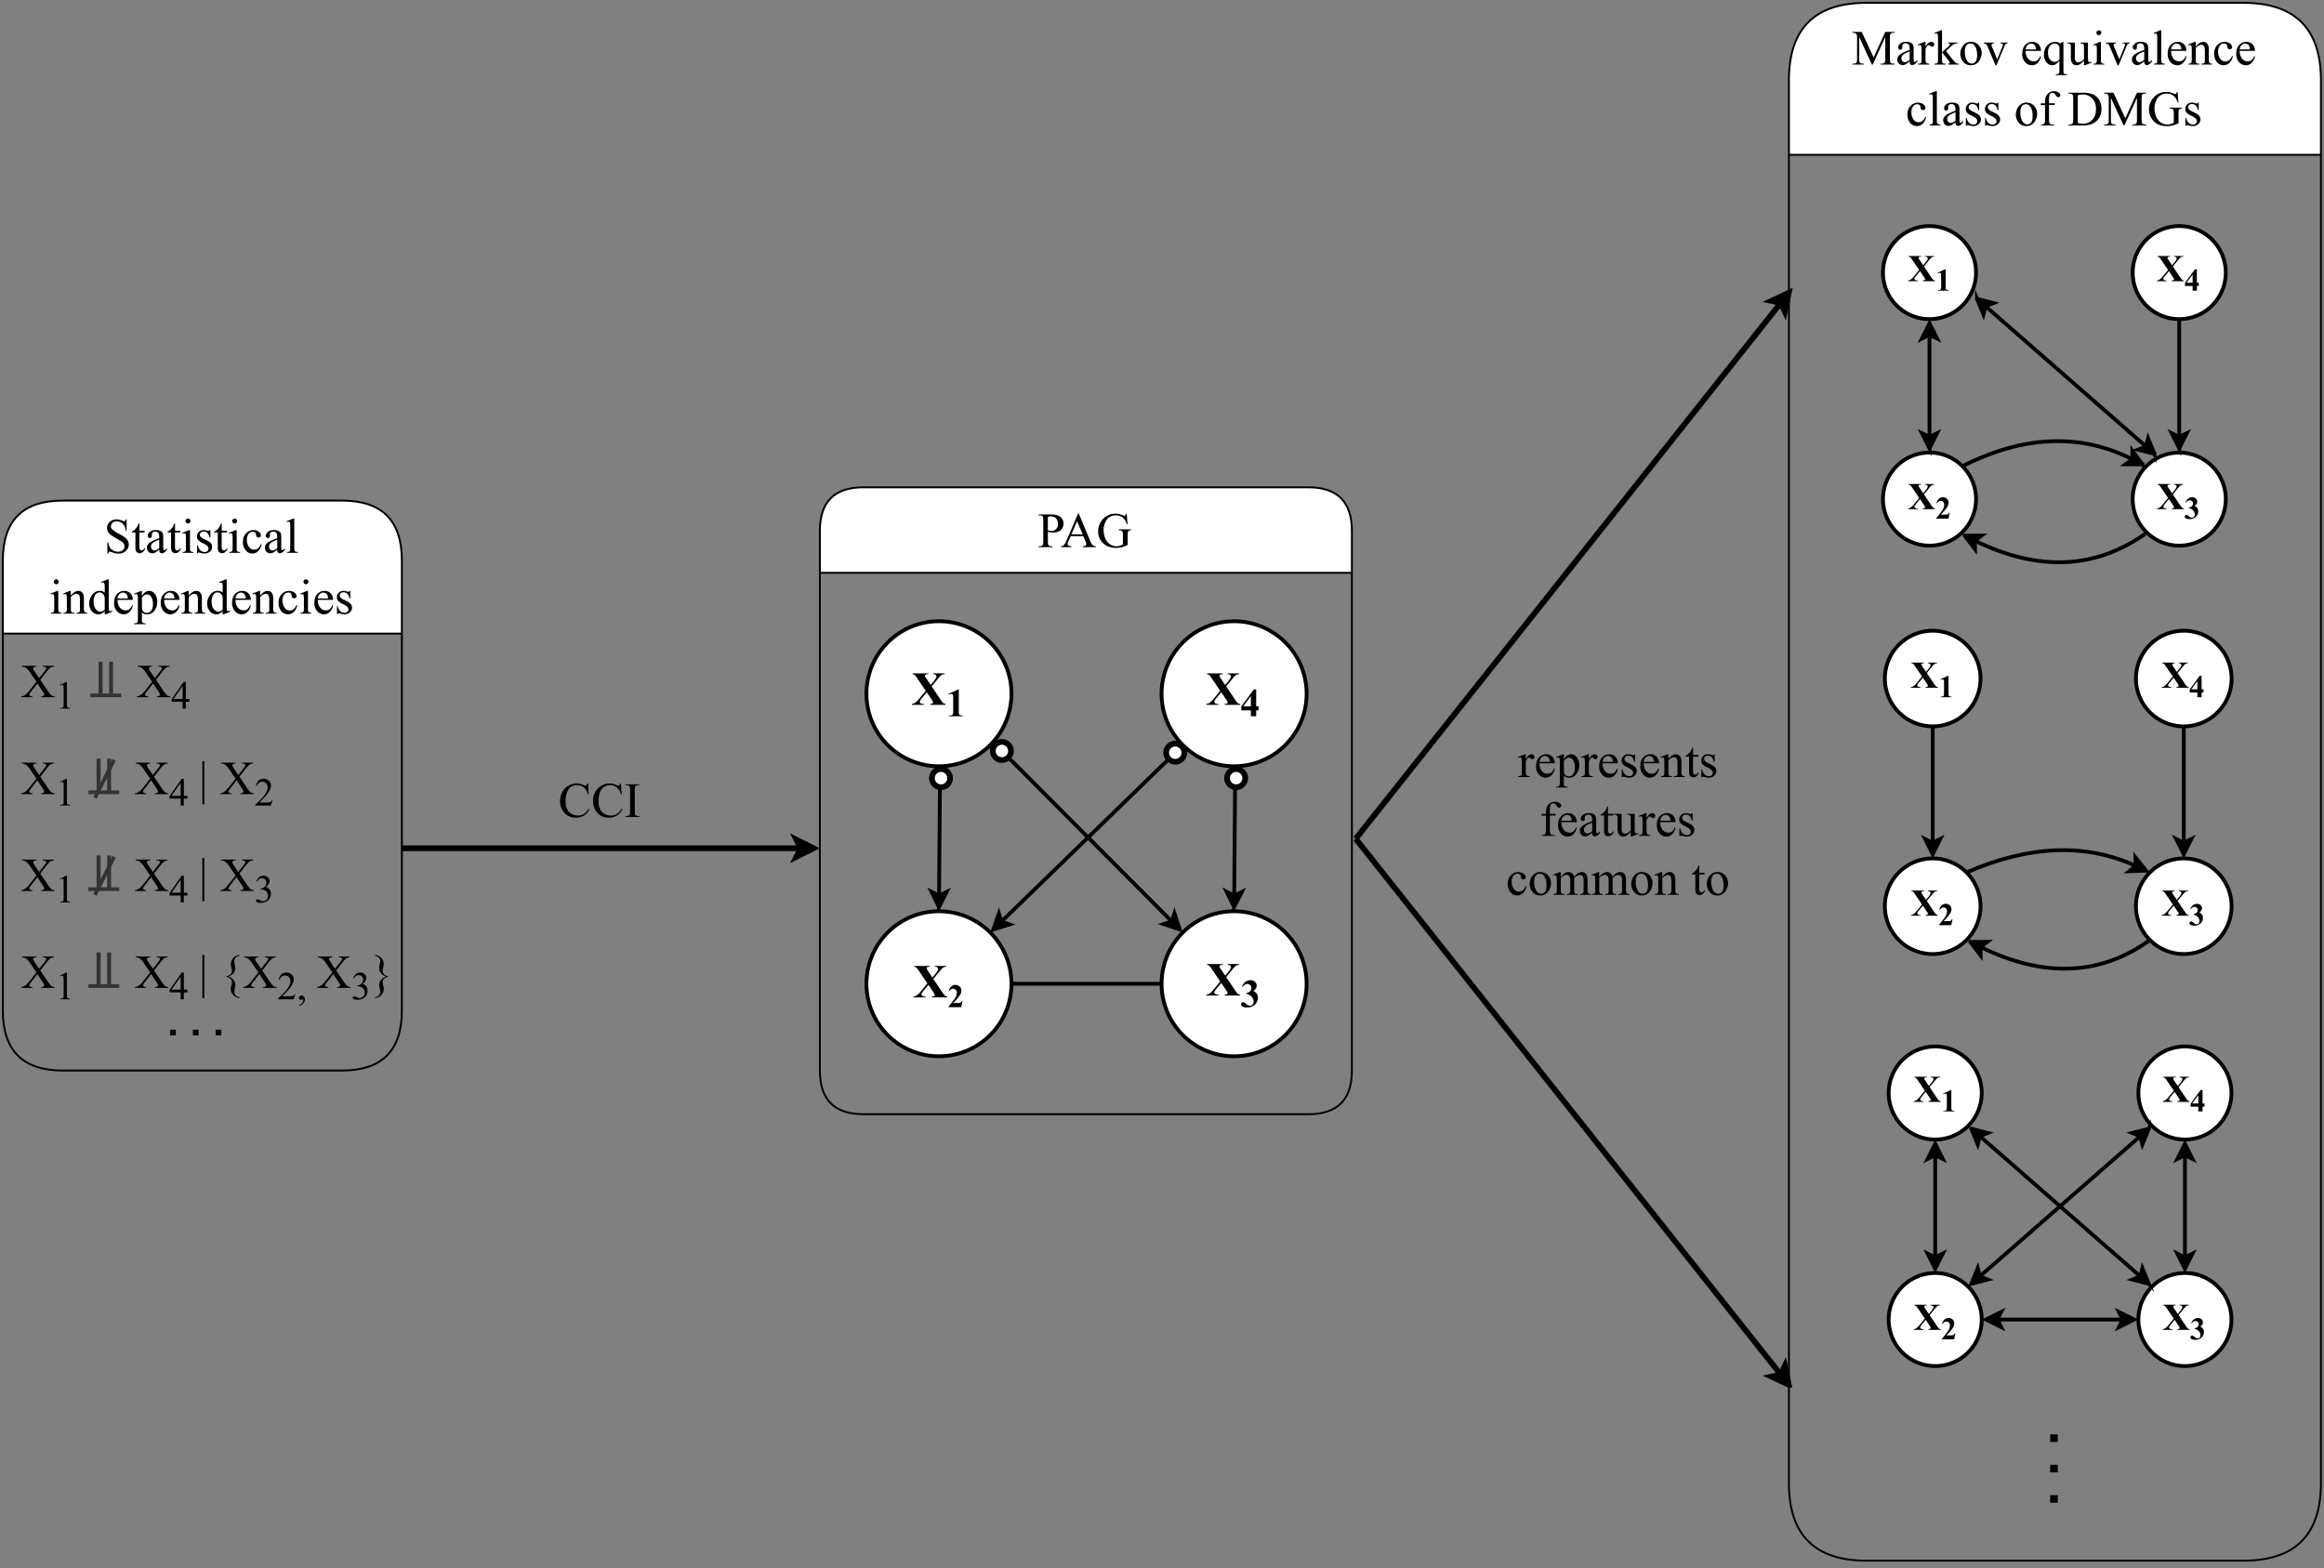 <svg xmlns="http://www.w3.org/2000/svg" xmlns:xlink="http://www.w3.org/1999/xlink" width="1173.44" height="792" viewBox="0 0 880.08 594"><rect x="0" y="0" width="880.08" height="594" fill="#808080" stroke="none"/><clipPath id="a"><path transform="scale(.24)" d="M0 0h3666.667v2467.43H0z" fill-rule="evenodd"/></clipPath><g clip-path="url(#a)"><path d="M152.183 239.967v-27.702c0-15.11-7.555-22.666-22.665-22.666H23.745c-15.11 0-22.666 7.556-22.666 22.666v27.702" fill="#fff"/><path stroke-miterlimit="10" fill="none" stroke="#000" d="M152.183 239.967v-27.702c0-15.11-7.555-22.666-22.665-22.666H23.745c-15.11 0-22.666 7.556-22.666 22.666v27.702M1.08 239.967v142.83c0 15.11 7.555 22.665 22.665 22.665h105.773c15.11 0 22.665-7.555 22.665-22.666V239.967M1.08 239.967h151.103" stroke-width=".72"/><symbol id="b"><path d="M.396.692V.463H.378a.282.282 0 0 1-.032.105.179.179 0 0 1-.151.085.118.118 0 0 1-.084-.03.094.094 0 0 1-.033-.071c0-.02.007-.039.02-.055A.54.54 0 0 1 .244.399.951.951 0 0 0 .369.322.18.18 0 0 0 .44.184C.44.134.42.091.382.054A.211.211 0 0 0 .231 0a.318.318 0 0 0-.117.022.275.275 0 0 1-.06.016.026.026 0 0 1-.02-.008C.03.025.028.015.025 0H.006v.227h.018A.324.324 0 0 1 .06.12.165.165 0 0 1 .124.062.205.205 0 0 1 .221.038c.04 0 .073.01.096.032a.1.1 0 0 1 .036.076.102.102 0 0 1-.014.05.144.144 0 0 1-.041.046C.285.252.25.272.194.304A1.047 1.047 0 0 0 .073.38a.206.206 0 0 0-.054.063.162.162 0 0 0 .036.198.194.194 0 0 0 .139.051.28.28 0 0 0 .112-.025.115.115 0 0 1 .038-.013c.009 0 .016.003.02.008.006.005.01.015.014.03h.018z"/></symbol><symbol id="c"><path d="M.151.602V.455h.105V.42H.15V.13c0-.029.004-.048.013-.058A.04.04 0 0 1 .196.057c.01 0 .021.003.031.01.01.006.018.016.023.03h.02A.155.155 0 0 0 .22.023.105.105 0 0 0 .157 0a.088.088 0 0 0-.044.012.077.077 0 0 0-.032.036.19.19 0 0 0-.01.072v.3H0v.017c.018.007.036.019.055.036a.29.29 0 0 1 .081.129h.015z"/></symbol><symbol id="d"><path d="M.249.074A.737.737 0 0 0 .163.012.132.132 0 0 0 .106 0C.076 0 .05.01.03.032A.117.117 0 0 0 0 .115c0 .022.005.04.015.057a.194.194 0 0 0 .069.062c.033.02.088.044.165.072v.017c0 .045-.007.075-.021.092C.214.432.193.44.166.44A.07.07 0 0 1 .117.423.05.05 0 0 1 .1.385V.357C.1.342.097.33.089.322A.039.039 0 0 0 .058.31a.039.039 0 0 0-.03.013.05.05 0 0 0-.01.034c0 .028.013.054.042.078A.186.186 0 0 0 .18.47.21.21 0 0 0 .279.45.092.092 0 0 0 .321.402.267.267 0 0 0 .33.316V.165c0-.043 0-.07.002-.08C.334.077.336.07.34.068A.02.02 0 0 1 .353.062c.005 0 .01.001.014.003l.04.036V.074C.37.024.334 0 .301 0a.047.047 0 0 0-.038.017C.254.028.249.047.249.074m0 .031v.17a.964.964 0 0 1-.095-.04.164.164 0 0 1-.055-.046.087.087 0 0 1-.017-.05c0-.024.007-.044.021-.06A.064.064 0 0 1 .151.058C.176.057.21.073.25.105z"/></symbol><symbol id="e"><path d="M.116.694A.046.046 0 0 0 .15.68.046.046 0 0 0 .165.645.048.048 0 0 0 .15.61.046.046 0 0 0 .116.595.048.048 0 0 0 .08.61a.048.048 0 0 0-.015.035C.066.659.07.67.08.68c.01.01.022.014.036.014M.156.46V.101c0-.028.002-.047.006-.056A.045.045 0 0 1 .18.025.098.098 0 0 1 .224.017V0H.007v.018C.029.018.043.02.05.024a.042.042 0 0 1 .017.02c.005.01.007.03.007.057v.172a.61.61 0 0 1-.004.095C.069.378.065.385.06.389A.03.03 0 0 1 .04.396.098.098 0 0 1 .007.388L0 .406.135.46h.021z"/></symbol><symbol id="f"><path d="M.271.474V.322H.255C.243.37.227.402.208.419a.106.106 0 0 1-.074.026.082.082 0 0 1-.055-.018C.065.415.058.402.058.387.058.37.063.353.073.34A.174.174 0 0 1 .135.298L.206.263c.066-.032.1-.075.1-.127A.12.12 0 0 0 .258.037.16.16 0 0 0 .156 0a.355.355 0 0 0-.094.015.095.095 0 0 1-.026.005C.028.02.022.015.018.007H.002v.16h.016A.182.182 0 0 1 .07.063.126.126 0 0 1 .157.03c.022 0 .04.006.054.02.015.013.022.029.022.047a.075.075 0 0 1-.024.057.407.407 0 0 1-.094.058.28.28 0 0 0-.093.063.11.11 0 0 0-.022.07c0 .038.013.068.038.093a.135.135 0 0 0 .098.037A.23.23 0 0 0 .2.463.151.151 0 0 1 .233.456a.02.02 0 0 1 .012.003.047.047 0 0 1 .01.015h.016z"/></symbol><symbol id="g"><path d="M.377.184a.244.244 0 0 0-.07-.137A.17.17 0 0 0 .188 0a.172.172 0 0 0-.132.064A.251.251 0 0 0 0 .237c0 .07.02.127.063.171a.201.201 0 0 0 .15.066C.257.474.293.462.322.44.35.416.364.392.364.367a.04.04 0 0 0-.012-.03A.046.046 0 0 0 .32.324c-.02 0-.034.006-.044.019C.27.35.266.364.265.383a.063.063 0 0 1-.02.044.07.07 0 0 1-.048.014A.097.097 0 0 1 .12.405.192.192 0 0 1 .079.28c0-.054.013-.1.04-.142a.121.121 0 0 1 .106-.06c.032 0 .06.01.086.032A.22.22 0 0 1 .363.19L.377.184z"/></symbol><symbol id="h"><path d="M.155.694V.101c0-.028.002-.046.006-.056a.046.046 0 0 1 .02-.02.112.112 0 0 1 .047-.007V0h-.22v.018c.02 0 .035.002.042.006a.042.042 0 0 1 .018.02c.004.01.006.03.006.057v.406c0 .05 0 .082-.003.093C.069.612.065.62.06.624A.028.028 0 0 1 .04.63.091.091 0 0 1 .009.623L0 .64l.133.054h.022z"/></symbol><use xlink:href="#b" transform="matrix(18.708 0 0 -18.708 40.542 209.67)"/><use xlink:href="#c" transform="matrix(18.708 0 0 -18.708 49.957 209.524)"/><use xlink:href="#d" transform="matrix(18.708 0 0 -18.708 55.642 209.56)"/><use xlink:href="#c" transform="matrix(18.708 0 0 -18.708 63.464 209.524)"/><use xlink:href="#e" transform="matrix(18.708 0 0 -18.708 69.03 209.387)"/><use xlink:href="#f" transform="matrix(18.708 0 0 -18.708 74.597 209.643)"/><use xlink:href="#c" transform="matrix(18.708 0 0 -18.708 81.143 209.524)"/><use xlink:href="#e" transform="matrix(18.708 0 0 -18.708 86.71 209.387)"/><use xlink:href="#g" transform="matrix(18.708 0 0 -18.708 92.002 209.643)"/><use xlink:href="#d" transform="matrix(18.708 0 0 -18.708 100.335 209.56)"/><use xlink:href="#h" transform="matrix(18.708 0 0 -18.708 108.532 209.387)"/><symbol id="i"><path d="M.156.366C.208.429.258.46.306.46A.107.107 0 0 0 .369.442.121.121 0 0 0 .41.382c.007-.02.01-.05.01-.09v-.19A.16.16 0 0 1 .428.042.04.04 0 0 1 .445.024.1.1 0 0 1 .49.018V0H.269v.018h.009c.02 0 .035.003.043.009A.05.05 0 0 1 .34.055C.34.06.34.075.34.101v.183c0 .04-.006.07-.016.089C.315.39.297.4.27.4.233.4.194.38.156.337V.1c0-.03.002-.049.005-.056A.047.047 0 0 1 .18.024.122.122 0 0 1 .229.018V0H.007v.018h.01c.023 0 .038.005.046.017C.071.046.075.069.075.1v.166a.677.677 0 0 1-.004.098C.07.377.065.385.061.39A.03.03 0 0 1 .04.396.094.094 0 0 1 .007.388L0 .406.135.46h.02V.366z"/></symbol><symbol id="j"><path d="M.314.064A.23.23 0 0 0 .25.014.157.157 0 0 0 .183 0a.167.167 0 0 0-.128.061A.229.229 0 0 0 0 .219C0 .283.02.34.06.395c.04.053.093.08.156.08.04 0 .072-.013.098-.038V.52A.633.633 0 0 1 .31.614C.308.625.304.634.3.638a.03.03 0 0 1-.02.006.103.103 0 0 1-.033-.008L.239.653l.134.055h.022V.191c0-.052 0-.085.003-.096C.4.083.404.075.41.07A.03.03 0 0 1 .429.064c.009 0 .02.003.035.008L.469.055.336 0H.314v.064m0 .034v.23A.156.156 0 0 1 .296.39.1.1 0 0 1 .257.43.092.092 0 0 1 .21.444.1.1 0 0 1 .134.406C.104.372.089.322.089.257.09.192.104.141.132.106.161.071.192.054.228.054c.03 0 .058.015.086.044z"/></symbol><symbol id="k"><path d="M.07.292A.23.23 0 0 1 .117.136.147.147 0 0 1 .232.08c.03 0 .055.008.077.024a.18.18 0 0 1 .054.083l.015-.01a.234.234 0 0 0-.06-.122A.16.16 0 0 0 .196 0c-.053 0-.1.02-.138.063A.242.242 0 0 0 0 .23c0 .077.02.137.059.18.039.042.088.064.148.064.05 0 .09-.017.123-.05A.18.18 0 0 0 .378.292H.07m0 .029h.207a.191.191 0 0 1-.01.06.096.096 0 0 1-.037.043.09.09 0 0 1-.05.016.101.101 0 0 1-.073-.032A.136.136 0 0 1 .07.321z"/></symbol><symbol id="l"><path d="M.002.617.14.672H.16V.568c.023.04.046.067.069.082a.13.13 0 0 0 .074.024.142.142 0 0 0 .112-.052A.25.25 0 0 0 .47.454.28.28 0 0 0 .403.262.176.176 0 0 0 .265.2a.172.172 0 0 0-.062.01.146.146 0 0 0-.044.03V.104c0-.031.001-.05.005-.059a.043.043 0 0 1 .02-.02.122.122 0 0 1 .05-.007V0H0v.018h.012c.018 0 .033.003.046.01.006.004.011.01.014.018a.196.196 0 0 1 .006.06V.53a.23.23 0 0 1-.004.055.033.033 0 0 1-.013.018.04.04 0 0 1-.023.006A.088.088 0 0 1 .008.6L.002.617M.16.539V.372c0-.036.001-.06.004-.071A.092.092 0 0 1 .196.25.104.104 0 0 1 .264.229c.032 0 .059.013.079.039a.22.22 0 0 1 .04.14c0 .068-.016.12-.046.157a.093.093 0 0 1-.12.027.272.272 0 0 1-.058-.053z"/></symbol><use xlink:href="#e" transform="matrix(18.708 0 0 -18.708 19.155 232.412)"/><use xlink:href="#i" transform="matrix(18.708 0 0 -18.708 23.917 232.412)"/><use xlink:href="#j" transform="matrix(18.708 0 0 -18.708 33.783 232.668)"/><use xlink:href="#k" transform="matrix(18.708 0 0 -18.708 43.21 232.668)"/><use xlink:href="#l" transform="matrix(18.708 0 0 -18.708 50.758 236.413)"/><use xlink:href="#k" transform="matrix(18.708 0 0 -18.708 60.87 232.668)"/><use xlink:href="#i" transform="matrix(18.708 0 0 -18.708 68.592 232.412)"/><use xlink:href="#j" transform="matrix(18.708 0 0 -18.708 78.458 232.668)"/><use xlink:href="#k" transform="matrix(18.708 0 0 -18.708 87.885 232.668)"/><use xlink:href="#i" transform="matrix(18.708 0 0 -18.708 95.607 232.412)"/><use xlink:href="#g" transform="matrix(18.708 0 0 -18.708 105.49 232.668)"/><use xlink:href="#e" transform="matrix(18.708 0 0 -18.708 113.706 232.412)"/><use xlink:href="#k" transform="matrix(18.708 0 0 -18.708 119.053 232.668)"/><use xlink:href="#f" transform="matrix(18.708 0 0 -18.708 127.578 232.668)"/><path stroke-width="2.159" stroke-miterlimit="10" fill="none" stroke="#000" d="M152.183 321.276h151.032"/><path d="m308.072 321.276-6.476 3.237 1.619-3.237-1.619-3.238 6.476 3.238z"/><path stroke-width="2.159" stroke-miterlimit="10" fill="none" stroke="#000" d="m308.072 321.276-6.476 3.237 1.619-3.237-1.619-3.238 6.476 3.238zM513.393 317.678 674.37 114.709"/><path d="m677.391 110.903-1.49 7.087-1.532-3.28-3.54-.749 6.562-3.058z"/><path stroke-width="2.159" stroke-miterlimit="10" fill="none" stroke="#000" d="m677.391 110.903-1.49 7.087-1.532-3.28-3.54-.749 6.562-3.058z"/><symbol id="m"><path d="M.566.692.58.467H.566a.283.283 0 0 1-.087.146.21.21 0 0 1-.134.044.218.218 0 0 1-.12-.033.221.221 0 0 1-.083-.107.479.479 0 0 1-.03-.182C.111.275.12.223.14.179a.216.216 0 0 1 .087-.1.25.25 0 0 1 .132-.036c.043 0 .08.01.114.027A.379.379 0 0 1 .58.18L.596.17A.348.348 0 0 0 .48.041.294.294 0 0 0 .322 0C.212 0 .128.04.067.122A.349.349 0 0 0 0 .336a.38.38 0 0 0 .044.182.33.33 0 0 0 .292.174A.312.312 0 0 0 .48.657a.077.077 0 0 1 .029-.01C.517.646.524.65.53.655a.076.076 0 0 1 .018.036h.017z"/></symbol><symbol id="n"><path d="M.284.018V0H0v.018h.023c.028 0 .048.008.06.024.008.01.012.035.012.075v.428A.22.22 0 0 1 .088.61a.044.044 0 0 1-.02.021.093.093 0 0 1-.045.012H0v.018h.284V.644H.26C.233.644.213.636.2.62.194.61.189.585.189.545V.117A.22.22 0 0 1 .195.051.044.044 0 0 1 .215.03.09.09 0 0 1 .26.018h.024z"/></symbol><use xlink:href="#m" transform="matrix(18.708 0 0 -18.708 212.098 309.686)"/><use xlink:href="#m" transform="matrix(18.708 0 0 -18.708 224.576 309.686)"/><use xlink:href="#n" transform="matrix(18.708 0 0 -18.708 236.844 309.403)"/><symbol id="o"><path d="M.156.46v-.1c.037.067.076.1.115.1A.062.062 0 0 0 .315.444.05.05 0 0 0 .333.406.045.045 0 0 0 .32.374.04.04 0 0 0 .29.361C.279.36.266.366.251.377.237.39.227.395.221.395.213.395.207.39.2.385A.235.235 0 0 1 .156.319V.104C.156.08.159.061.165.048A.05.05 0 0 1 .187.026.099.099 0 0 1 .234.018V0h-.23v.018c.024 0 .04.003.052.01a.042.042 0 0 1 .017.025.251.251 0 0 1 .002.048v.173a.663.663 0 0 1-.003.093.035.035 0 0 1-.012.022.032.032 0 0 1-.02.007.097.097 0 0 1-.035-.008L0 .406.135.46h.02z"/></symbol><use xlink:href="#o" transform="matrix(18.708 0 0 -18.708 574.887 294.293)"/><use xlink:href="#k" transform="matrix(18.708 0 0 -18.708 581.692 294.548)"/><use xlink:href="#l" transform="matrix(18.708 0 0 -18.708 589.24 298.294)"/><use xlink:href="#o" transform="matrix(18.708 0 0 -18.708 598.777 294.293)"/><use xlink:href="#k" transform="matrix(18.708 0 0 -18.708 605.582 294.548)"/><use xlink:href="#f" transform="matrix(18.708 0 0 -18.708 614.108 294.548)"/><use xlink:href="#k" transform="matrix(18.708 0 0 -18.708 621.166 294.548)"/><use xlink:href="#i" transform="matrix(18.708 0 0 -18.708 628.888 294.293)"/><use xlink:href="#c" transform="matrix(18.708 0 0 -18.708 638.315 294.43)"/><use xlink:href="#f" transform="matrix(18.708 0 0 -18.708 644.247 294.548)"/><symbol id="p"><path d="M.167.412V.118C.167.076.172.05.181.04A.06.06 0 0 1 .23.018H.27V0H.003v.018h.02c.013 0 .025.003.036.01A.05.05 0 0 1 .08.053a.213.213 0 0 1 .006.064v.294H0v.035h.087v.03c0 .044.007.082.021.113a.18.18 0 0 0 .165.104A.15.15 0 0 0 .368.66C.387.646.396.63.396.61A.04.04 0 0 0 .383.584.038.038 0 0 0 .356.57a.046.046 0 0 0-.024.008.138.138 0 0 0-.03.035.122.122 0 0 1-.033.036.063.063 0 0 1-.034.01.06.06 0 0 1-.038-.013.066.066 0 0 1-.023-.037.692.692 0 0 1-.007-.13V.447h.116V.412H.167z"/></symbol><symbol id="q"><path d="M.422.46V.19c0-.052.002-.084.004-.095C.428.083.432.075.438.07A.03.03 0 0 1 .457.064c.01 0 .021.003.034.008L.498.055.364 0H.342v.095A.407.407 0 0 0 .254.016.134.134 0 0 0 .19 0a.104.104 0 0 0-.065.021.114.114 0 0 0-.039.057.338.338 0 0 0-.01.096v.2a.098.098 0 0 1-.007.044.044.044 0 0 1-.02.019A.113.113 0 0 1 0 .443V.46h.157v-.3C.157.12.164.094.178.08A.077.077 0 0 1 .231.06c.014 0 .03.004.047.013.018.009.04.026.064.05v.254c0 .025-.005.042-.014.051C.318.438.299.442.27.443V.46h.152z"/></symbol><use xlink:href="#p" transform="matrix(18.708 0 0 -18.708 583.81 316.598)"/><use xlink:href="#k" transform="matrix(18.708 0 0 -18.708 590.012 316.854)"/><use xlink:href="#d" transform="matrix(18.708 0 0 -18.708 598.29 316.772)"/><use xlink:href="#c" transform="matrix(18.708 0 0 -18.708 606.113 316.736)"/><use xlink:href="#q" transform="matrix(18.708 0 0 -18.708 611.15 316.854)"/><use xlink:href="#o" transform="matrix(18.708 0 0 -18.708 620.604 316.598)"/><use xlink:href="#k" transform="matrix(18.708 0 0 -18.708 627.41 316.854)"/><use xlink:href="#f" transform="matrix(18.708 0 0 -18.708 635.935 316.854)"/><symbol id="r"><path d="M.216.474A.198.198 0 0 0 .38.397.237.237 0 0 0 .432.246c0-.04-.01-.081-.03-.122A.21.21 0 0 0 .324.031.208.208 0 0 0 .211 0a.19.19 0 0 0-.16.08A.25.25 0 0 0 0 .234c0 .04.01.082.03.122a.208.208 0 0 0 .186.12M.201.441A.102.102 0 0 1 .15.427.107.107 0 0 1 .107.373a.26.26 0 0 1-.016-.1C.09.21.104.154.129.106.155.058.19.035.232.035.264.035.29.048.31.074.33.1.34.144.34.208.34.288.325.35.29.396A.106.106 0 0 1 .2.442z"/></symbol><symbol id="s"><path d="M.156.365c.032.033.052.052.057.056.015.013.03.022.048.03.017.006.033.01.05.01A.112.112 0 0 0 .383.435a.12.12 0 0 0 .04-.07C.458.403.487.43.51.441A.15.15 0 0 0 .58.46.11.11 0 0 0 .643.442a.12.12 0 0 0 .044-.06.27.27 0 0 0 .01-.089V.101C.698.073.7.054.705.043A.043.043 0 0 1 .722.025.093.093 0 0 1 .765.018V0h-.22v.018h.009c.019 0 .034.003.045.01a.044.044 0 0 1 .016.026A.313.313 0 0 1 .617.1v.192a.163.163 0 0 1-.013.078C.59.39.57.4.542.4A.116.116 0 0 1 .49.39.278.278 0 0 1 .427.34V.1c0-.03.002-.05.005-.057a.044.044 0 0 1 .02-.02A.114.114 0 0 1 .5.019V0H.274v.018c.025 0 .042.003.05.008.01.006.017.015.02.027A.26.26 0 0 1 .347.1v.192C.347.33.34.356.33.373a.069.069 0 0 1-.06.03A.108.108 0 0 1 .218.39.201.201 0 0 1 .156.341V.1c0-.03.002-.048.006-.057A.045.045 0 0 1 .18.024.122.122 0 0 1 .229.018V0H.007v.018c.02 0 .035.002.043.006a.044.044 0 0 1 .019.02c.004.01.006.03.006.057v.171a.62.62 0 0 1-.004.095C.069.377.065.385.06.39A.03.03 0 0 1 .04.396.094.094 0 0 1 .007.388L0 .406.135.46h.02V.365z"/></symbol><symbol id="t"><path d="M0 0z"/></symbol><use xlink:href="#g" transform="matrix(18.708 0 0 -18.708 570.978 339.16)"/><use xlink:href="#r" transform="matrix(18.708 0 0 -18.708 579.275 339.16)"/><use xlink:href="#s" transform="matrix(18.708 0 0 -18.708 588.154 338.904)"/><use xlink:href="#s" transform="matrix(18.708 0 0 -18.708 602.709 338.904)"/><use xlink:href="#r" transform="matrix(18.708 0 0 -18.708 617.739 339.16)"/><use xlink:href="#i" transform="matrix(18.708 0 0 -18.708 626.572 338.904)"/><use xlink:href="#t" transform="matrix(18.708 0 0 -18.708 635.817 338.904)"/><use xlink:href="#c" transform="matrix(18.708 0 0 -18.708 640.676 339.041)"/><use xlink:href="#r" transform="matrix(18.708 0 0 -18.708 646.325 339.16)"/><path stroke-width="1.439" stroke-miterlimit="10" fill="none" stroke="#000" d="m467.825 283.348-.44 55.866"/><path d="m467.357 343.53-2.835-5.777 2.864 1.46 2.892-1.417-2.921 5.735z"/><path stroke-width="1.439" stroke-miterlimit="10" fill="none" stroke="#000" d="m467.357 343.53-2.835-5.777 2.864 1.46 2.892-1.417-2.921 5.735zM356.051 283.348l-.432 55.866"/><path d="m355.583 343.53-2.828-5.777 2.864 1.46 2.893-1.417-2.929 5.735z"/><path stroke-width="1.439" stroke-miterlimit="10" fill="none" stroke="#000" d="m355.583 343.53-2.828-5.777 2.864 1.46 2.893-1.417-2.929 5.735z"/><path d="M383.039 262.755a27.487 27.487 0 0 1-3.243 12.946 27.44 27.44 0 0 1-8.963 9.888 27.436 27.436 0 0 1-12.565 4.496 27.444 27.444 0 0 1-13.201-1.958 27.444 27.444 0 0 1-12.325-10.114 27.447 27.447 0 0 1-4.628-15.258 27.454 27.454 0 0 1 8.043-19.419 27.447 27.447 0 0 1 14.061-7.516 27.443 27.443 0 0 1 13.33.655 27.452 27.452 0 0 1 14.862 11.023 27.443 27.443 0 0 1 4.496 12.565c.088.895.133 1.793.133 2.692z" fill="#fff"/><path stroke-width="1.439" fill="none" stroke="#000" d="M383.039 262.755a27.487 27.487 0 0 1-3.243 12.946 27.44 27.44 0 0 1-8.963 9.888 27.436 27.436 0 0 1-12.565 4.496 27.444 27.444 0 0 1-13.201-1.958 27.444 27.444 0 0 1-12.325-10.114 27.447 27.447 0 0 1-4.628-15.258 27.454 27.454 0 0 1 8.043-19.419 27.447 27.447 0 0 1 14.061-7.516 27.443 27.443 0 0 1 13.33.655 27.452 27.452 0 0 1 14.862 11.023 27.443 27.443 0 0 1 4.496 12.565c.088.895.133 1.793.133 2.692z"/><symbol id="u"><path d="m.416.388.182-.27A.426.426 0 0 1 .663.034.094.094 0 0 1 .708.018V0H.386v.018C.41.02.428.024.436.03a.026.026 0 0 1 .01.021.034.034 0 0 1-.003.016.496.496 0 0 1-.034.055L.313.265.21.14C.181.104.166.078.166.065c0-.01.004-.018.012-.026A.068.068 0 0 1 .212.02.188.188 0 0 1 .254.018V0H0v.018a.162.162 0 0 1 .068.024.53.53 0 0 1 .092.093l.131.16-.168.248-.048.068A.09.09 0 0 1 .05.634a.11.11 0 0 1-.035.01v.018h.329V.644H.326C.307.644.294.641.286.634a.027.027 0 0 1-.01-.022c0-.007 0-.013.003-.018L.312.543.396.418l.07.085C.5.547.517.578.517.596A.042.042 0 0 1 .51.62.048.048 0 0 1 .49.638a.114.114 0 0 1-.044.006v.018h.243V.644A.137.137 0 0 1 .642.637.118.118 0 0 1 .604.612 1.122 1.122 0 0 1 .541.54L.416.388z"/></symbol><use xlink:href="#u" transform="matrix(17.989 0 0 -17.989 345.323 266.95)"/><symbol id="v"><path d="M.26.676V.134A.34.34 0 0 1 .265.056.05.05 0 0 1 .288.03a.106.106 0 0 1 .054-.01h.015V0H.01v.018h.017c.029 0 .049.003.06.01a.05.05 0 0 1 .025.027.297.297 0 0 1 .007.08v.343c0 .03-.002.05-.005.057a.04.04 0 0 1-.016.02.046.046 0 0 1-.028.007.157.157 0 0 1-.06-.015L0 .564l.244.112H.26z"/></symbol><use xlink:href="#v" transform="matrix(14.988 0 0 -14.988 359.185 271.267)"/><path d="M383.039 372.6a27.489 27.489 0 0 1-3.243 12.946 27.455 27.455 0 0 1-16.248 13.334 27.445 27.445 0 0 1-13.33.655 27.444 27.444 0 0 1-14.06-7.516 27.46 27.46 0 0 1-1.81-36.84 27.46 27.46 0 0 1 34.174-6.798 27.441 27.441 0 0 1 9.888 8.962 27.451 27.451 0 0 1 4.629 15.257z" fill="#fff"/><path stroke-width="1.439" fill="none" stroke="#000" d="M383.039 372.6a27.489 27.489 0 0 1-3.243 12.946 27.455 27.455 0 0 1-16.248 13.334 27.445 27.445 0 0 1-13.33.655 27.444 27.444 0 0 1-14.06-7.516 27.46 27.46 0 0 1-1.81-36.84 27.46 27.46 0 0 1 34.174-6.798 27.441 27.441 0 0 1 9.888 8.962 27.451 27.451 0 0 1 4.629 15.257z"/><use xlink:href="#u" transform="matrix(17.989 0 0 -17.989 345.953 377.76)"/><symbol id="w"><path d="M.39 0H0v.01C.12.154.192.25.217.299a.31.31 0 0 1 .039.144c0 .034-.01.062-.032.085A.102.102 0 0 1 .146.56C.096.561.057.536.03.486L.012.492a.27.27 0 0 0 .08.139c.036.03.077.045.124.045A.183.183 0 0 0 .308.652.17.17 0 0 0 .373.588.153.153 0 0 0 .396.512.276.276 0 0 0 .36.38 1.251 1.251 0 0 0 .145.128h.143c.035 0 .058.001.068.004.01.003.02.008.026.015A.2.2 0 0 1 .41.191h.018L.39 0z"/></symbol><use xlink:href="#w" transform="matrix(12.491 0 0 -12.491 359.132 381.47)"/><path d="M494.805 372.6a27.43 27.43 0 0 1-2.09 10.51 27.43 27.43 0 0 1-5.954 8.91 27.422 27.422 0 0 1-8.91 5.952 27.447 27.447 0 0 1-15.866 1.563 27.442 27.442 0 0 1-12.065-5.706 27.476 27.476 0 0 1-8.857-13.257 27.445 27.445 0 0 1 0-15.943 27.45 27.45 0 0 1 11.022-14.863 27.45 27.45 0 0 1 15.258-4.628 27.443 27.443 0 0 1 12.945 3.243 27.453 27.453 0 0 1 13.335 16.247 27.432 27.432 0 0 1 1.182 7.972z" fill="#fff"/><path stroke-width="1.439" fill="none" stroke="#000" d="M494.805 372.6a27.43 27.43 0 0 1-2.09 10.51 27.43 27.43 0 0 1-5.954 8.91 27.422 27.422 0 0 1-8.91 5.952 27.447 27.447 0 0 1-15.866 1.563 27.442 27.442 0 0 1-12.065-5.706 27.476 27.476 0 0 1-8.857-13.257 27.445 27.445 0 0 1 0-15.943 27.45 27.45 0 0 1 11.022-14.863 27.45 27.45 0 0 1 15.258-4.628 27.443 27.443 0 0 1 12.945 3.243 27.453 27.453 0 0 1 13.335 16.247 27.432 27.432 0 0 1 1.182 7.972z"/><use xlink:href="#u" transform="matrix(17.989 0 0 -17.989 456.852 377.04)"/><symbol id="x"><path d="M.132.346v.017c.037.011.063.021.077.03.014.01.027.024.037.043a.12.12 0 0 1 .016.058c0 .027-.01.05-.03.069a.1.1 0 0 1-.073.03C.113.592.074.567.042.52L.024.526a.294.294 0 0 0 .09.123.2.2 0 0 0 .123.04A.158.158 0 0 0 .35.649.13.13 0 0 0 .374.479a.179.179 0 0 0-.065-.06.228.228 0 0 0 .087-.068.166.166 0 0 0 .03-.102.236.236 0 0 0-.075-.177.276.276 0 0 0-.2-.072C.093 0 .053.01.027.028A.06.06 0 0 0 0 .078c0 .015.005.028.016.038.01.011.023.016.037.016.011 0 .021-.002.03-.007A.61.61 0 0 0 .14.083a.146.146 0 0 1 .089-.04c.024 0 .045.01.062.03.017.018.026.043.026.072a.188.188 0 0 1-.047.123.245.245 0 0 1-.137.078z"/></symbol><use xlink:href="#x" transform="matrix(14.988 0 0 -14.988 469.968 381.57)"/><path d="M494.805 262.755a27.428 27.428 0 0 1-2.09 10.51 27.441 27.441 0 0 1-7.95 10.719 27.439 27.439 0 0 1-12.065 5.706 27.44 27.44 0 0 1-13.33-.655 27.438 27.438 0 0 1-11.446-6.86 27.473 27.473 0 0 1-7.912-16.728 27.473 27.473 0 0 1 4.496-17.95 27.464 27.464 0 0 1 50.297 15.258z" fill="#fff"/><path stroke-width="1.439" fill="none" stroke="#000" d="M494.805 262.755a27.428 27.428 0 0 1-2.09 10.51 27.441 27.441 0 0 1-7.95 10.719 27.439 27.439 0 0 1-12.065 5.706 27.44 27.44 0 0 1-13.33-.655 27.438 27.438 0 0 1-11.446-6.86 27.473 27.473 0 0 1-7.912-16.728 27.473 27.473 0 0 1 4.496-17.95 27.464 27.464 0 0 1 50.297 15.258z"/><use xlink:href="#u" transform="matrix(17.989 0 0 -17.989 456.852 266.95)"/><symbol id="y"><path d="m0 .25.314.426h.06V.25h.06V.148h-.06V0H.24v.148H0V.25m.047 0H.24v.26L.047.25z"/></symbol><use xlink:href="#y" transform="matrix(14.988 0 0 -14.988 470.1 271.267)"/><path stroke-width="2.159" stroke-miterlimit="10" fill="none" stroke="#000" d="M439.424 372.96h.813"/><path stroke-width="1.439" stroke-miterlimit="10" fill="none" stroke="#000" d="m381.472 286.5 62.27 62.485"/><path d="M446.785 352.043 440.683 350l3.059-1.015 1.021-3.05 2.022 6.108z"/><path stroke-width="1.439" stroke-miterlimit="10" fill="none" stroke="#000" d="M446.785 352.043 440.683 350l3.059-1.015 1.021-3.05 2.022 6.108zM446.864 283.348l-67.622 65.709"/><path d="m376.148 352.065 2.122-6.08.972 3.072 3.036 1.058-6.13 1.95z"/><path stroke-width="1.439" stroke-miterlimit="10" fill="none" stroke="#000" d="m376.148 352.065 2.122-6.08.972 3.072 3.036 1.058-6.13 1.95z"/><path stroke-width="2.159" stroke-miterlimit="10" fill="none" stroke="#000" d="m442.62 287.507 5.676-4.85M375.35 282.528l1.647.813"/><path stroke-width="1.439" stroke-miterlimit="10" fill="none" stroke="#000" d="M383.034 372.6h56.844"/><path d="M359.786 294.724a3.4 3.4 0 0 1-.261 1.314 3.4 3.4 0 0 1-.744 1.114 3.4 3.4 0 0 1-1.114.744 3.4 3.4 0 0 1-1.314.261 3.4 3.4 0 0 1-1.314-.261 3.4 3.4 0 0 1-1.113-.744 3.4 3.4 0 0 1-.744-1.114 3.4 3.4 0 0 1-.262-1.314 3.4 3.4 0 0 1 .262-1.313 3.4 3.4 0 0 1 .744-1.114 3.4 3.4 0 0 1 1.113-.744 3.4 3.4 0 0 1 1.314-.261 3.4 3.4 0 0 1 1.314.26 3.4 3.4 0 0 1 1.114.745 3.4 3.4 0 0 1 .744 1.114 3.4 3.4 0 0 1 .261 1.313z" fill="#fff"/><path stroke-width="2.159" fill="none" stroke="#000" d="M359.786 294.724a3.4 3.4 0 0 1-.261 1.314 3.4 3.4 0 0 1-.744 1.114 3.4 3.4 0 0 1-1.114.744 3.4 3.4 0 0 1-1.314.261 3.4 3.4 0 0 1-1.314-.261 3.4 3.4 0 0 1-1.113-.744 3.4 3.4 0 0 1-.744-1.114 3.4 3.4 0 0 1-.262-1.314 3.4 3.4 0 0 1 .262-1.313 3.4 3.4 0 0 1 .744-1.114 3.4 3.4 0 0 1 1.113-.744 3.4 3.4 0 0 1 1.314-.261 3.4 3.4 0 0 1 1.314.26 3.4 3.4 0 0 1 1.114.745 3.4 3.4 0 0 1 .744 1.114 3.4 3.4 0 0 1 .261 1.313z"/><path d="M382.84 284.428a3.4 3.4 0 0 1-.261 1.313c-.174.421-.422.792-.744 1.114a3.4 3.4 0 0 1-1.114.744 3.4 3.4 0 0 1-1.314.262 3.4 3.4 0 0 1-1.313-.262 3.4 3.4 0 0 1-1.114-.744 3.4 3.4 0 0 1-.744-1.114 3.398 3.398 0 0 1-.261-1.313c0-.455.087-.893.26-1.314a3.4 3.4 0 0 1 .745-1.114 3.4 3.4 0 0 1 1.114-.744 3.4 3.4 0 0 1 1.313-.261 3.4 3.4 0 0 1 1.314.261 3.4 3.4 0 0 1 1.114.744c.322.322.57.693.744 1.114.174.42.261.859.261 1.314z" fill="#fff"/><path stroke-width="2.159" fill="none" stroke="#000" d="M382.84 284.428a3.4 3.4 0 0 1-.261 1.313c-.174.421-.422.792-.744 1.114a3.4 3.4 0 0 1-1.114.744 3.4 3.4 0 0 1-1.314.262 3.4 3.4 0 0 1-1.313-.262 3.4 3.4 0 0 1-1.114-.744 3.4 3.4 0 0 1-.744-1.114 3.398 3.398 0 0 1-.261-1.313c0-.455.087-.893.26-1.314a3.4 3.4 0 0 1 .745-1.114 3.4 3.4 0 0 1 1.114-.744 3.4 3.4 0 0 1 1.313-.261 3.4 3.4 0 0 1 1.314.261 3.4 3.4 0 0 1 1.114.744c.322.322.57.693.744 1.114.174.42.261.859.261 1.314z"/><path stroke-width="2.159" stroke-miterlimit="10" fill="none" stroke="#000" d="m375.35 282.528.87.626"/><path d="M448.484 285.083c0 .455-.087.893-.261 1.313-.175.42-.423.792-.745 1.114a3.4 3.4 0 0 1-1.113.744 3.4 3.4 0 0 1-1.314.261c-.455 0-.893-.087-1.314-.261a3.4 3.4 0 0 1-1.113-.744 3.4 3.4 0 0 1-.744-1.114 3.4 3.4 0 0 1-.262-1.313 3.4 3.4 0 0 1 .262-1.314c.174-.42.422-.792.744-1.114a3.4 3.4 0 0 1 1.113-.744 3.4 3.4 0 0 1 1.314-.261 3.4 3.4 0 0 1 1.314.261 3.4 3.4 0 0 1 1.113.744 3.4 3.4 0 0 1 .745 1.114 3.4 3.4 0 0 1 .261 1.314z" fill="#fff"/><path stroke-width="2.159" fill="none" stroke="#000" d="M448.484 285.083c0 .455-.087.893-.261 1.313-.175.42-.423.792-.745 1.114a3.4 3.4 0 0 1-1.113.744 3.4 3.4 0 0 1-1.314.261c-.455 0-.893-.087-1.314-.261a3.4 3.4 0 0 1-1.113-.744 3.4 3.4 0 0 1-.744-1.114 3.4 3.4 0 0 1-.262-1.313 3.4 3.4 0 0 1 .262-1.314c.174-.42.422-.792.744-1.114a3.4 3.4 0 0 1 1.113-.744 3.4 3.4 0 0 1 1.314-.261 3.4 3.4 0 0 1 1.314.261 3.4 3.4 0 0 1 1.113.744 3.4 3.4 0 0 1 .745 1.114 3.4 3.4 0 0 1 .261 1.314z"/><path stroke-width="2.159" stroke-miterlimit="10" fill="none" stroke="#000" d="m448.282 282.528-.806.13"/><path d="M471.552 294.724c0 .456-.087.893-.26 1.314-.175.42-.423.792-.745 1.114a3.4 3.4 0 0 1-1.114.744c-.42.174-.858.261-1.313.261-.455 0-.893-.087-1.314-.261a3.4 3.4 0 0 1-1.114-.744 3.4 3.4 0 0 1-.744-1.114 3.4 3.4 0 0 1-.261-1.314 3.4 3.4 0 0 1 .261-1.313 3.4 3.4 0 0 1 .744-1.114 3.4 3.4 0 0 1 1.114-.744 3.4 3.4 0 0 1 1.314-.261 3.4 3.4 0 0 1 1.313.26 3.4 3.4 0 0 1 1.114.745c.322.322.57.693.744 1.114.174.42.261.858.261 1.313z" fill="#fff"/><path stroke-width="2.159" fill="none" stroke="#000" d="M471.552 294.724c0 .456-.087.893-.26 1.314-.175.42-.423.792-.745 1.114a3.4 3.4 0 0 1-1.114.744c-.42.174-.858.261-1.313.261-.455 0-.893-.087-1.314-.261a3.4 3.4 0 0 1-1.114-.744 3.4 3.4 0 0 1-.744-1.114 3.4 3.4 0 0 1-.261-1.314 3.4 3.4 0 0 1 .261-1.313 3.4 3.4 0 0 1 .744-1.114 3.4 3.4 0 0 1 1.114-.744 3.4 3.4 0 0 1 1.314-.261 3.4 3.4 0 0 1 1.313.26 3.4 3.4 0 0 1 1.114.745c.322.322.57.693.744 1.114.174.42.261.858.261 1.313z"/><path d="M878.92 58.643V30.437c0-19.572-9.785-29.358-29.357-29.358H706.806c-19.571 0-29.357 9.786-29.357 29.358v28.206" fill="#fff"/><path stroke-miterlimit="10" fill="none" stroke="#000" d="M878.92 58.643V30.437c0-19.572-9.785-29.358-29.357-29.358H706.806c-19.571 0-29.357 9.786-29.357 29.358v28.206M677.449 58.643v503.103c0 19.572 9.786 29.358 29.357 29.358h142.757c19.572 0 29.358-9.786 29.358-29.358V58.643M677.449 58.643H878.92" stroke-width=".72"/><symbol id="z"><path d="M.393 0 .137.557V.115C.137.075.14.049.15.039.162.025.18.019.207.019H.23V0H0v.018h.023c.028 0 .048.009.06.025.007.01.01.035.01.072v.432c0 .03-.003.05-.009.064a.053.053 0 0 1-.025.023.13.13 0 0 1-.059.01v.018h.188l.24-.518.236.518h.188V.644H.829C.8.644.78.636.769.619.76.609.758.584.758.547V.115c0-.04.004-.066.013-.076C.784.025.803.019.83.019h.023V0H.57v.018h.024c.028 0 .048.009.06.025.006.01.01.035.01.072v.442L.41 0H.393z"/></symbol><symbol id="A"><path d="M.155.694V.25L.27.353a.381.381 0 0 1 .042.042.021.021 0 0 1 .004.012.02.02 0 0 1-.008.016C.3.428.293.431.28.432v.015h.195V.432A.186.186 0 0 1 .408.419.217.217 0 0 1 .35.38L.235.273.35.128A1.02 1.02 0 0 1 .414.052a.133.133 0 0 1 .041-.03.128.128 0 0 1 .043-.004V0H.28v.018C.293.018.3.02.305.023a.018.018 0 0 1 .007.015c0 .007-.006.02-.02.036L.155.249V.101c0-.03.002-.048.006-.058A.04.04 0 0 1 .18.023.13.13 0 0 1 .228.019V0H0v.018c.023 0 .04.002.051.008.007.003.012.009.016.016.005.011.007.03.007.056v.407A.722.722 0 0 1 .071.6C.069.612.065.62.06.624a.03.03 0 0 1-.02.007.092.092 0 0 1-.032-.008L0 .64l.133.054h.022z"/></symbol><symbol id="B"><path d="M0 .46h.21V.444H.197C.184.443.174.44.167.433A.033.033 0 0 1 .157.41c0-.012.004-.025.011-.04L.272.12l.104.256A.122.122 0 0 1 .388.42.016.016 0 0 1 .384.43.026.026 0 0 1 .37.44a.123.123 0 0 1-.034.003V.46h.146V.443C.465.442.454.438.447.433a.125.125 0 0 1-.03-.05L.257 0h-.02L.079.377a.14.14 0 0 1-.02.038.08.08 0 0 1-.025.02A.122.122 0 0 1 0 .443V.46z"/></symbol><use xlink:href="#z" transform="matrix(18.708 0 0 -18.708 701.516 24.464)"/><use xlink:href="#d" transform="matrix(18.708 0 0 -18.708 718.503 24.638)"/><use xlink:href="#o" transform="matrix(18.708 0 0 -18.708 726.262 24.464)"/><use xlink:href="#A" transform="matrix(18.708 0 0 -18.708 732.528 24.464)"/><use xlink:href="#r" transform="matrix(18.708 0 0 -18.708 742.357 24.72)"/><use xlink:href="#B" transform="matrix(18.708 0 0 -18.708 751.236 24.72)"/><use xlink:href="#t" transform="matrix(18.708 0 0 -18.708 760.435 24.464)"/><use xlink:href="#k" transform="matrix(18.708 0 0 -18.708 765.806 24.72)"/><symbol id="C"><path d="M.394.674V.1C.394.07.396.052.4.044a.043.043 0 0 1 .018-.02.117.117 0 0 1 .049-.006V0H.24v.018h.01c.018 0 .032.003.041.008.007.003.012.01.016.02a.16.16 0 0 1 .005.053v.193A.333.333 0 0 0 .236.219.137.137 0 0 0 .167.2a.151.151 0 0 0-.116.06A.234.234 0 0 0 0 .416c0 .076.022.138.067.186a.215.215 0 0 0 .214.064.127.127 0 0 0 .042-.024c.02.01.037.02.054.031h.017M.314.322v.21a.14.14 0 0 1-.01.058.08.08 0 0 1-.034.035.105.105 0 0 1-.055.015A.119.119 0 0 1 .12.594C.095.563.082.516.082.454c0-.061.013-.107.04-.138A.122.122 0 0 1 .218.269c.019 0 .036.004.051.012.015.009.03.022.044.041z"/></symbol><use xlink:href="#C" transform="matrix(18.708 0 0 -18.708 774.039 28.465)"/><use xlink:href="#q" transform="matrix(18.708 0 0 -18.708 782.79 24.72)"/><use xlink:href="#e" transform="matrix(18.708 0 0 -18.708 792.674 24.464)"/><use xlink:href="#B" transform="matrix(18.708 0 0 -18.708 797.482 24.72)"/><use xlink:href="#d" transform="matrix(18.708 0 0 -18.708 807.348 24.638)"/><use xlink:href="#h" transform="matrix(18.708 0 0 -18.708 815.544 24.464)"/><use xlink:href="#k" transform="matrix(18.708 0 0 -18.708 820.882 24.72)"/><use xlink:href="#i" transform="matrix(18.708 0 0 -18.708 828.604 24.464)"/><use xlink:href="#g" transform="matrix(18.708 0 0 -18.708 838.488 24.72)"/><use xlink:href="#k" transform="matrix(18.708 0 0 -18.708 846.849 24.72)"/><symbol id="D"><path d="M0 0v.018h.025c.028 0 .048.009.06.027.007.01.01.035.01.072v.428c0 .041-.004.067-.013.078C.069.637.05.644.025.644H0v.018h.27A.587.587 0 0 0 .495.628.267.267 0 0 0 .62.516.345.345 0 0 0 .667.334a.331.331 0 0 0-.084-.23C.52.034.424 0 .296 0H0m.189.048A.499.499 0 0 1 .293.034c.075 0 .138.027.188.08.05.053.075.125.075.216A.302.302 0 0 1 .48.546a.252.252 0 0 1-.192.079.415.415 0 0 1-.1-.014V.048z"/></symbol><symbol id="E"><path d="M.579.692.596.483H.579a.286.286 0 0 1-.067.118.21.21 0 0 1-.152.057.216.216 0 0 1-.193-.1.36.36 0 0 1-.055-.201c0-.063.013-.12.037-.173A.26.26 0 0 1 .245.07.233.233 0 0 1 .438.042.282.282 0 0 1 .502.07V.26a.17.17 0 0 1-.007.065.048.048 0 0 1-.024.024.13.13 0 0 1-.055.008v.018h.256V.358H.66C.635.358.618.349.608.333A.171.171 0 0 1 .598.26V.06A.485.485 0 0 0 .367 0C.238 0 .141.041.075.123A.329.329 0 0 0 0 .336C0 .394.014.45.042.503A.359.359 0 0 0 .179.65.335.335 0 0 0 .35.692.335.335 0 0 0 .416.687.595.595 0 0 0 .5.66.135.135 0 0 1 .537.65c.006 0 .011.002.015.008.005.006.008.017.009.033h.018z"/></symbol><use xlink:href="#g" transform="matrix(18.708 0 0 -18.708 722.34 47.746)"/><use xlink:href="#h" transform="matrix(18.708 0 0 -18.708 730.564 47.49)"/><use xlink:href="#d" transform="matrix(18.708 0 0 -18.708 735.875 47.663)"/><use xlink:href="#f" transform="matrix(18.708 0 0 -18.708 744.428 47.746)"/><use xlink:href="#f" transform="matrix(18.708 0 0 -18.708 751.705 47.746)"/><use xlink:href="#t" transform="matrix(18.708 0 0 -18.708 758.07 47.49)"/><use xlink:href="#r" transform="matrix(18.708 0 0 -18.708 763.377 47.746)"/><use xlink:href="#p" transform="matrix(18.708 0 0 -18.708 772.822 47.49)"/><use xlink:href="#t" transform="matrix(18.708 0 0 -18.708 778.33 47.49)"/><use xlink:href="#D" transform="matrix(18.708 0 0 -18.708 783.327 47.49)"/><use xlink:href="#z" transform="matrix(18.708 0 0 -18.708 796.825 47.49)"/><use xlink:href="#E" transform="matrix(18.708 0 0 -18.708 813.803 47.773)"/><use xlink:href="#f" transform="matrix(18.708 0 0 -18.708 827.566 47.746)"/><path d="M776.386 569.158v-2.878h2.878v2.878m-2.878-11.513v-2.878h2.878v2.878m-2.878-11.513v-2.878h2.878v2.878"/><path d="M748.31 103.247a17.614 17.614 0 0 1-6.443 13.622 17.63 17.63 0 0 1-14.617 3.66 17.613 17.613 0 0 1-11.214-7.492 17.611 17.611 0 0 1-2.885-11.517 17.604 17.604 0 0 1 3.915-9.452 17.623 17.623 0 0 1 24.8-2.442 17.62 17.62 0 0 1 6.443 13.621z" fill="#fff"/><path stroke-width="1.439" fill="none" stroke="#000" d="M748.31 103.247a17.614 17.614 0 0 1-6.443 13.622 17.63 17.63 0 0 1-14.617 3.66 17.613 17.613 0 0 1-11.214-7.492 17.611 17.611 0 0 1-2.885-11.517 17.604 17.604 0 0 1 3.915-9.452 17.623 17.623 0 0 1 24.8-2.442 17.62 17.62 0 0 1 6.443 13.621z"/><use xlink:href="#u" transform="matrix(14.391 0 0 -14.391 722.586 106.492)"/><use xlink:href="#v" transform="matrix(11.988 0 0 -11.988 733.678 110.09)"/><path d="M748.31 189.045a17.614 17.614 0 0 1-6.443 13.622 17.628 17.628 0 0 1-17.923 2.658 17.604 17.604 0 0 1-7.908-6.49 17.614 17.614 0 0 1-2.631-13.228 17.62 17.62 0 0 1 34.904 3.438z" fill="#fff"/><path stroke-width="1.439" fill="none" stroke="#000" d="M748.31 189.045a17.614 17.614 0 0 1-6.443 13.622 17.628 17.628 0 0 1-17.923 2.658 17.604 17.604 0 0 1-7.908-6.49 17.614 17.614 0 0 1-2.631-13.228 17.62 17.62 0 0 1 34.904 3.438z"/><use xlink:href="#u" transform="matrix(14.391 0 0 -14.391 722.586 192.837)"/><use xlink:href="#w" transform="matrix(11.988 0 0 -11.988 733.18 196.435)"/><path stroke-width="1.439" stroke-miterlimit="10" fill="none" stroke="#000" d="M730.688 126.798v38.704"/><path d="m730.688 122.48 2.878 5.757-2.878-1.44-2.878 1.44 2.878-5.757z"/><path stroke-width="1.439" stroke-miterlimit="10" fill="none" stroke="#000" d="m730.688 122.48 2.878 5.757-2.878-1.44-2.878 1.44 2.878-5.757z"/><path d="m730.688 169.82-2.878-5.757 2.878 1.439 2.878-1.44-2.878 5.757z"/><path stroke-width="1.439" stroke-miterlimit="10" fill="none" stroke="#000" d="m730.688 169.82-2.878-5.757 2.878 1.439 2.878-1.44-2.878 5.757z"/><path d="M842.879 103.247a17.57 17.57 0 0 1-.76 5.115 17.57 17.57 0 0 1-2.21 4.675 17.613 17.613 0 0 1-12.924 7.747 17.613 17.613 0 0 1-12.907-3.915 17.618 17.618 0 0 1-5.684-18.737 17.59 17.59 0 0 1 4.403-7.345 17.621 17.621 0 0 1 30.082 12.46z" fill="#fff"/><path stroke-width="1.439" fill="none" stroke="#000" d="M842.879 103.247a17.57 17.57 0 0 1-.76 5.115 17.57 17.57 0 0 1-2.21 4.675 17.613 17.613 0 0 1-12.924 7.747 17.613 17.613 0 0 1-12.907-3.915 17.618 17.618 0 0 1-5.684-18.737 17.59 17.59 0 0 1 4.403-7.345 17.621 17.621 0 0 1 30.082 12.46z"/><use xlink:href="#u" transform="matrix(14.391 0 0 -14.391 816.846 106.492)"/><use xlink:href="#y" transform="matrix(11.988 0 0 -11.988 827.446 110.09)"/><path d="M842.879 189.045a17.57 17.57 0 0 1-.76 5.115 17.568 17.568 0 0 1-2.21 4.675 17.615 17.615 0 0 1-16.379 7.747 17.619 17.619 0 0 1-15.81-15.81 17.659 17.659 0 0 1 .674-6.842 17.591 17.591 0 0 1 4.403-7.345 17.623 17.623 0 0 1 29.323 7.345 17.601 17.601 0 0 1 .759 5.115z" fill="#fff"/><path stroke-width="1.439" fill="none" stroke="#000" d="M842.879 189.045a17.57 17.57 0 0 1-.76 5.115 17.568 17.568 0 0 1-2.21 4.675 17.615 17.615 0 0 1-16.379 7.747 17.619 17.619 0 0 1-15.81-15.81 17.659 17.659 0 0 1 .674-6.842 17.591 17.591 0 0 1 4.403-7.345 17.623 17.623 0 0 1 29.323 7.345 17.601 17.601 0 0 1 .759 5.115z"/><use xlink:href="#u" transform="matrix(14.391 0 0 -14.391 816.846 192.837)"/><use xlink:href="#x" transform="matrix(11.988 0 0 -11.988 827.34 196.605)"/><path stroke-width="1.439" stroke-miterlimit="10" fill="none" stroke="#000" d="M825.257 120.869v44.633"/><path d="m825.257 169.82-2.878-5.757 2.878 1.439 2.878-1.44-2.878 5.757z"/><path stroke-width="1.439" stroke-miterlimit="10" fill="none" stroke="#000" d="m825.257 169.82-2.878-5.757 2.878 1.439 2.878-1.44-2.878 5.757zM751.929 116.012l60.722 53.073"/><path d="m748.676 113.17 6.231 1.619-2.978 1.223-.813 3.108-2.44-5.95z"/><path stroke-width="1.439" stroke-miterlimit="10" fill="none" stroke="#000" d="m748.676 113.17 6.231 1.619-2.978 1.223-.813 3.108-2.44-5.95z"/><path d="m815.903 171.927-6.231-1.619 2.979-1.223.813-3.108 2.44 5.95z"/><path stroke-width="1.439" stroke-miterlimit="10" fill="none" stroke="#000" d="m815.903 171.927-6.231-1.619 2.979-1.223.813-3.108 2.44 5.95z"/><path d="M750.007 256.999a18.078 18.078 0 0 1-1.378 6.93 18.062 18.062 0 0 1-2.733 4.56 18.057 18.057 0 0 1-3.938 3.568 18.082 18.082 0 0 1-6.528 2.705 18.088 18.088 0 0 1-8.79-.432 18.108 18.108 0 0 1-12.075-22.588 18.105 18.105 0 0 1 13.798-12.506 18.103 18.103 0 0 1 13.595 2.704 18.095 18.095 0 0 1 6.67 8.128 18.095 18.095 0 0 1 1.38 6.93z" fill="#fff"/><path stroke-width="1.439" fill="none" stroke="#000" d="M750.007 256.999a18.078 18.078 0 0 1-1.378 6.93 18.062 18.062 0 0 1-2.733 4.56 18.057 18.057 0 0 1-3.938 3.568 18.082 18.082 0 0 1-6.528 2.705 18.088 18.088 0 0 1-8.79-.432 18.108 18.108 0 0 1-12.075-22.588 18.105 18.105 0 0 1 13.798-12.506 18.103 18.103 0 0 1 13.595 2.704 18.095 18.095 0 0 1 6.67 8.128 18.095 18.095 0 0 1 1.38 6.93z"/><use xlink:href="#u" transform="matrix(14.391 0 0 -14.391 723.665 260.474)"/><use xlink:href="#v" transform="matrix(11.988 0 0 -11.988 734.757 264.072)"/><path d="M750.007 343.236a18.077 18.077 0 0 1-1.378 6.93 18.064 18.064 0 0 1-2.733 4.56 18.054 18.054 0 0 1-3.938 3.569 18.092 18.092 0 0 1-8.286 2.965 18.102 18.102 0 0 1-13.265-4.024 18.083 18.083 0 0 1-4.483-5.463 18.092 18.092 0 0 1-2.138-8.537 18.097 18.097 0 0 1 3.052-10.062 18.098 18.098 0 0 1 8.128-6.67 18.112 18.112 0 0 1 25.041 16.732z" fill="#fff"/><path stroke-width="1.439" fill="none" stroke="#000" d="M750.007 343.236a18.077 18.077 0 0 1-1.378 6.93 18.064 18.064 0 0 1-2.733 4.56 18.054 18.054 0 0 1-3.938 3.569 18.092 18.092 0 0 1-8.286 2.965 18.102 18.102 0 0 1-13.265-4.024 18.083 18.083 0 0 1-4.483-5.463 18.092 18.092 0 0 1-2.138-8.537 18.097 18.097 0 0 1 3.052-10.062 18.098 18.098 0 0 1 8.128-6.67 18.112 18.112 0 0 1 25.041 16.732z"/><use xlink:href="#u" transform="matrix(14.391 0 0 -14.391 723.665 346.82)"/><use xlink:href="#w" transform="matrix(11.988 0 0 -11.988 734.26 350.417)"/><path stroke-width="1.439" stroke-miterlimit="10" fill="none" stroke="#000" d="M731.897 275.11v44.093"/><path d="m731.897 323.52-2.879-5.756 2.879 1.44 2.878-1.44-2.878 5.756z"/><path stroke-width="1.439" stroke-miterlimit="10" fill="none" stroke="#000" d="m731.897 323.52-2.879-5.756 2.879 1.44 2.878-1.44-2.878 5.756z"/><path d="M845.088 256.999a18.122 18.122 0 0 1-3.053 10.062 18.113 18.113 0 0 1-23.596 5.91 18.083 18.083 0 0 1-5.462-4.483 18.116 18.116 0 0 1-4.111-11.49 18.101 18.101 0 0 1 4.111-11.489 18.107 18.107 0 0 1 24.062-3.569A18.11 18.11 0 0 1 845.088 257z" fill="#fff"/><path stroke-width="1.439" fill="none" stroke="#000" d="M845.088 256.999a18.122 18.122 0 0 1-3.053 10.062 18.113 18.113 0 0 1-23.596 5.91 18.083 18.083 0 0 1-5.462-4.483 18.116 18.116 0 0 1-4.111-11.49 18.101 18.101 0 0 1 4.111-11.489 18.107 18.107 0 0 1 24.062-3.569A18.11 18.11 0 0 1 845.088 257z"/><use xlink:href="#u" transform="matrix(14.391 0 0 -14.391 818.645 260.474)"/><use xlink:href="#y" transform="matrix(11.988 0 0 -11.988 829.245 264.072)"/><path d="M845.088 343.236a18.122 18.122 0 0 1-3.053 10.062 18.112 18.112 0 0 1-32.821-6.529 18.06 18.06 0 0 1-.26-5.308 18.128 18.128 0 0 1 2.964-8.287 18.15 18.15 0 0 1 4.997-4.997 18.085 18.085 0 0 1 6.529-2.704 18.107 18.107 0 0 1 18.591 7.701 18.085 18.085 0 0 1 2.705 6.529 18.086 18.086 0 0 1 .348 3.533z" fill="#fff"/><path stroke-width="1.439" fill="none" stroke="#000" d="M845.088 343.236a18.122 18.122 0 0 1-3.053 10.062 18.112 18.112 0 0 1-32.821-6.529 18.06 18.06 0 0 1-.26-5.308 18.128 18.128 0 0 1 2.964-8.287 18.15 18.15 0 0 1 4.997-4.997 18.085 18.085 0 0 1 6.529-2.704 18.107 18.107 0 0 1 18.591 7.701 18.085 18.085 0 0 1 2.705 6.529 18.086 18.086 0 0 1 .348 3.533z"/><use xlink:href="#u" transform="matrix(14.391 0 0 -14.391 818.645 346.82)"/><use xlink:href="#x" transform="matrix(11.988 0 0 -11.988 829.14 350.587)"/><path stroke-width="1.439" stroke-miterlimit="10" fill="none" stroke="#000" d="M826.977 275.11v44.093"/><path d="m826.977 323.52-2.878-5.756 2.878 1.44 2.878-1.44-2.878 5.756z"/><path stroke-width="1.439" stroke-miterlimit="10" fill="none" stroke="#000" d="m826.977 323.52-2.878-5.756 2.878 1.44 2.878-1.44-2.878 5.756zM744.704 330.435c23.76-10.352 45.12-11.177 64.083-2.475"/><path d="m812.708 329.759-6.432.216 2.51-2.015-.107-3.216 4.03 5.015z"/><path stroke-width="1.439" stroke-miterlimit="10" fill="none" stroke="#000" d="m812.708 329.759-6.432.216 2.51-2.015-.107-3.216 4.03 5.015zM814.169 356.044c-18.838 13.518-40.22 14.39-64.147 2.619"/><path d="m746.143 356.756 6.44-.043-2.561 1.95.021 3.216-3.9-5.123z"/><path stroke-width="1.439" stroke-miterlimit="10" fill="none" stroke="#000" d="m746.143 356.756 6.44-.043-2.561 1.95.021 3.216-3.9-5.123zM743.15 176.59c23.117-11.714 44.566-12.602 64.349-2.662"/><path d="m811.356 175.863-6.433-.014 2.576-1.921.007-3.217 3.85 5.152z"/><path stroke-width="1.439" stroke-miterlimit="10" fill="none" stroke="#000" d="m811.356 175.863-6.433-.014 2.576-1.921.007-3.217 3.85 5.152z"/><path stroke-width="2.159" stroke-miterlimit="10" fill="none" stroke="#000" d="M513.393 317.678 674.37 520.646"/><path d="m677.391 524.453-6.562-3.058 3.54-.749 1.533-3.28 1.49 7.087z"/><path stroke-width="2.159" stroke-miterlimit="10" fill="none" stroke="#000" d="m677.391 524.453-6.562-3.058 3.54-.749 1.533-3.28 1.49 7.087z"/><path d="M511.954 216.942v-15.866c0-11.009-5.504-16.513-16.513-16.513H326.996c-11.01 0-16.514 5.504-16.514 16.513v15.866" fill="#fff"/><path stroke-miterlimit="10" fill="none" stroke="#000" d="M511.954 216.942v-15.866c0-11.009-5.504-16.513-16.513-16.513H326.996c-11.01 0-16.514 5.504-16.514 16.513v15.866M310.482 216.942v188.556c0 11.009 5.505 16.513 16.514 16.513H495.44c11.009 0 16.513-5.504 16.513-16.513V216.942M310.482 216.942h201.472" stroke-width=".72"/><symbol id="F"><path d="M.188.31V.117C.188.076.193.05.202.04.215.025.233.018.258.018h.026V0H0v.018h.025c.028 0 .048.01.06.027.006.01.01.034.01.072v.428C.095.587.09.612.082.623.069.637.05.644.025.644H0v.018h.243c.059 0 .106-.006.14-.018A.191.191 0 0 0 .469.582.159.159 0 0 0 .504.479.173.173 0 0 0 .451.347C.415.313.365.297.3.297A.426.426 0 0 0 .188.31m0 .028a.723.723 0 0 1 .08-.01c.034 0 .064.013.088.04.025.026.037.06.037.101a.182.182 0 0 1-.018.08.12.12 0 0 1-.05.055.144.144 0 0 1-.073.019.289.289 0 0 1-.064-.01V.338z"/></symbol><symbol id="G"><path d="M.45.222H.193L.148.117A.165.165 0 0 1 .132.06c0-.01.005-.02.014-.027C.156.025.176.02.208.018V0H0v.018c.028.005.046.011.054.02a.3.3 0 0 1 .055.094l.233.545h.017l.23-.55A.258.258 0 0 1 .64.04.105.105 0 0 1 .704.018V0H.442v.018C.468.02.486.024.495.031.505.04.51.048.51.06a.202.202 0 0 1-.02.067L.45.222M.437.258.324.525.208.258h.228z"/></symbol><use xlink:href="#F" transform="matrix(18.708 0 0 -18.708 393.304 207.228)"/><use xlink:href="#G" transform="matrix(18.708 0 0 -18.708 401.827 207.228)"/><use xlink:href="#E" transform="matrix(18.708 0 0 -18.708 415.846 207.511)"/><path stroke-width="1.439" stroke-miterlimit="10" fill="none" stroke="#000" d="M812.363 202.191c-19.073 13.432-40.563 14.3-64.471 2.605"/><path d="m744.014 202.896 6.432-.057-2.554 1.957.029 3.216-3.907-5.116z"/><path stroke-width="1.439" stroke-miterlimit="10" fill="none" stroke="#000" d="m744.014 202.896 6.432-.057-2.554 1.957.029 3.216-3.907-5.116z"/><path d="M750.468 413.974a17.524 17.524 0 0 1-.339 3.438 17.576 17.576 0 0 1-2.631 6.352 17.588 17.588 0 0 1-4.862 4.862 17.618 17.618 0 0 1-24.441-4.862 17.627 17.627 0 0 1-1.629-16.533 17.622 17.622 0 0 1 33.902 6.743z" fill="#fff"/><path stroke-width="1.439" fill="none" stroke="#000" d="M750.468 413.974a17.524 17.524 0 0 1-.339 3.438 17.576 17.576 0 0 1-2.631 6.352 17.588 17.588 0 0 1-4.862 4.862 17.618 17.618 0 0 1-24.441-4.862 17.627 17.627 0 0 1-1.629-16.533 17.622 17.622 0 0 1 33.902 6.743z"/><use xlink:href="#u" transform="matrix(14.391 0 0 -14.391 724.745 417.334)"/><use xlink:href="#v" transform="matrix(11.988 0 0 -11.988 735.836 420.932)"/><path d="M750.468 499.772a17.525 17.525 0 0 1-.339 3.438 17.577 17.577 0 0 1-2.631 6.352 17.614 17.614 0 0 1-12.924 7.747 17.615 17.615 0 0 1-14.188-5.076 17.6 17.6 0 0 1-4.402-7.346 17.622 17.622 0 1 1 34.484-5.115z" fill="#fff"/><path stroke-width="1.439" fill="none" stroke="#000" d="M750.468 499.772a17.525 17.525 0 0 1-.339 3.438 17.577 17.577 0 0 1-2.631 6.352 17.614 17.614 0 0 1-12.924 7.747 17.615 17.615 0 0 1-14.188-5.076 17.6 17.6 0 0 1-4.402-7.346 17.622 17.622 0 1 1 34.484-5.115z"/><use xlink:href="#u" transform="matrix(14.391 0 0 -14.391 724.745 503.68)"/><use xlink:href="#w" transform="matrix(11.988 0 0 -11.988 735.339 507.277)"/><path stroke-width="1.439" stroke-miterlimit="10" fill="none" stroke="#000" d="M732.846 437.525v38.704"/><path d="m732.846 433.207 2.878 5.757-2.878-1.44-2.878 1.44 2.878-5.757z"/><path stroke-width="1.439" stroke-miterlimit="10" fill="none" stroke="#000" d="m732.846 433.207 2.878 5.757-2.878-1.44-2.878 1.44 2.878-5.757z"/><path d="m732.846 480.546-2.878-5.756 2.878 1.439 2.878-1.44-2.878 5.757z"/><path stroke-width="1.439" stroke-miterlimit="10" fill="none" stroke="#000" d="m732.846 480.546-2.878-5.756 2.878 1.439 2.878-1.44-2.878 5.757z"/><path d="M845.037 413.974a17.635 17.635 0 0 1-2.08 8.307 17.606 17.606 0 0 1-5.751 6.345 17.607 17.607 0 0 1-9.79 2.97 17.634 17.634 0 0 1-9.79-2.97 17.621 17.621 0 1 1 27.411-14.652z" fill="#fff"/><path stroke-width="1.439" fill="none" stroke="#000" d="M845.037 413.974a17.635 17.635 0 0 1-2.08 8.307 17.606 17.606 0 0 1-5.751 6.345 17.607 17.607 0 0 1-9.79 2.97 17.634 17.634 0 0 1-9.79-2.97 17.621 17.621 0 1 1 27.411-14.652z"/><use xlink:href="#u" transform="matrix(14.391 0 0 -14.391 819.005 417.334)"/><use xlink:href="#y" transform="matrix(11.988 0 0 -11.988 829.604 420.932)"/><path d="M845.037 499.772a17.636 17.636 0 0 1-2.08 8.307 17.62 17.62 0 0 1-23.848 7.234 17.604 17.604 0 0 1-7.234-7.234 17.658 17.658 0 0 1-1.996-6.58 17.66 17.66 0 0 1 .674-6.842 17.63 17.63 0 0 1 5.684-8.506 17.609 17.609 0 0 1 11.179-4 17.633 17.633 0 0 1 11.179 4 17.582 17.582 0 0 1 4.361 5.315 17.621 17.621 0 0 1 2.081 8.306z" fill="#fff"/><path stroke-width="1.439" fill="none" stroke="#000" d="M845.037 499.772a17.636 17.636 0 0 1-2.08 8.307 17.62 17.62 0 0 1-23.848 7.234 17.604 17.604 0 0 1-7.234-7.234 17.658 17.658 0 0 1-1.996-6.58 17.66 17.66 0 0 1 .674-6.842 17.63 17.63 0 0 1 5.684-8.506 17.609 17.609 0 0 1 11.179-4 17.633 17.633 0 0 1 11.179 4 17.582 17.582 0 0 1 4.361 5.315 17.621 17.621 0 0 1 2.081 8.306z"/><use xlink:href="#u" transform="matrix(14.391 0 0 -14.391 819.005 503.68)"/><use xlink:href="#x" transform="matrix(11.988 0 0 -11.988 829.5 507.447)"/><path stroke-width="1.439" stroke-miterlimit="10" fill="none" stroke="#000" d="M827.416 437.525v38.704"/><path d="m827.416 433.207 2.878 5.757-2.878-1.44-2.878 1.44 2.878-5.757z"/><path stroke-width="1.439" stroke-miterlimit="10" fill="none" stroke="#000" d="m827.416 433.207 2.878 5.757-2.878-1.44-2.878 1.44 2.878-5.757z"/><path d="m827.416 480.546-2.878-5.756 2.878 1.439 2.878-1.44-2.878 5.757z"/><path stroke-width="1.439" stroke-miterlimit="10" fill="none" stroke="#000" d="m827.416 480.546-2.878-5.756 2.878 1.439 2.878-1.44-2.878 5.757zM756.397 499.772h47.468"/><path d="m752.08 499.772 5.756-2.878-1.44 2.878 1.44 2.878-5.756-2.878z"/><path stroke-width="1.439" stroke-miterlimit="10" fill="none" stroke="#000" d="m752.08 499.772 5.756-2.878-1.44 2.878 1.44 2.878-5.756-2.878z"/><path d="m808.182 499.772-5.756 2.878 1.44-2.878-1.44-2.878 5.756 2.878z"/><path stroke-width="1.439" stroke-miterlimit="10" fill="none" stroke="#000" d="m808.182 499.772-5.756 2.878 1.44-2.878-1.44-2.878 5.756 2.878zM749.77 430.336l60.722 53.074"/><path d="m746.518 427.494 6.23 1.62-2.978 1.222-.813 3.109-2.44-5.95z"/><path stroke-width="1.439" stroke-miterlimit="10" fill="none" stroke="#000" d="m746.518 427.494 6.23 1.62-2.978 1.222-.813 3.109-2.44-5.95z"/><path d="m813.744 486.252-6.23-1.619 2.978-1.223.813-3.109 2.44 5.951z"/><path stroke-width="1.439" stroke-miterlimit="10" fill="none" stroke="#000" d="m813.744 486.252-6.23-1.619 2.978-1.223.813-3.109 2.44 5.951zM810.492 430.336 749.77 483.41"/><path d="m813.744 427.494-2.439 5.95-.813-3.108-2.979-1.223 6.231-1.619z"/><path stroke-width="1.439" stroke-miterlimit="10" fill="none" stroke="#000" d="m813.744 427.494-2.439 5.95-.813-3.108-2.979-1.223 6.231-1.619z"/><path d="m746.518 486.252 2.439-5.95.813 3.108 2.979 1.223-6.231 1.62z"/><path stroke-width="1.439" stroke-miterlimit="10" fill="none" stroke="#000" d="m746.518 486.252 2.439-5.95.813 3.108 2.979 1.223-6.231 1.62z"/><symbol id="H"><path d="M.4.367.544.155A.605.605 0 0 1 .63.043.125.125 0 0 1 .703.018V0H.42v.018C.438.018.452.02.46.024a.039.039 0 0 1 .017.013.031.031 0 0 1 .006.019.061.061 0 0 1-.004.022.383.383 0 0 1-.027.043l-.112.17L.202.113A.256.256 0 0 1 .176.075.045.045 0 0 1 .17.055c0-.01.005-.018.014-.025C.193.023.21.019.235.018V0H0v.018c.017.002.03.005.043.01.02.009.04.02.058.035.018.014.039.036.062.065L.32.326l-.13.19a.38.38 0 0 1-.09.102.161.161 0 0 1-.086.026v.018H.32V.644C.293.644.275.639.266.631.256.624.25.616.25.606c0-.012.008-.03.024-.052L.376.402.494.55C.508.568.516.58.52.587a.044.044 0 0 1 .005.02.03.03 0 0 1-.006.018A.038.038 0 0 1 .5.639a.16.16 0 0 1-.047.005v.018h.235V.644A.139.139 0 0 1 .594.605a.546.546 0 0 1-.062-.07L.401.367z"/></symbol><use xlink:href="#H" transform="matrix(17.989 0 0 -17.989 8.047 264.072)"/><symbol id="I"><path d="m0 .597.161.079h.016v-.56C.177.08.18.057.182.048a.037.037 0 0 1 .02-.02A.164.164 0 0 1 .26.017V0H.01v.018c.032 0 .052.003.061.008.01.005.016.011.02.019a.262.262 0 0 1 .005.072v.357c0 .048-.002.08-.005.093A.038.038 0 0 1 .079.59a.032.032 0 0 1-.021.007.13.13 0 0 1-.05-.015L0 .597z"/></symbol><use xlink:href="#I" transform="matrix(14.988 0 0 -14.988 22.668 268.39)"/><symbol id="J"><path d="M.398.622V.065h.144V0H0v.065h.144v.558h.07V.065h.115v.557H.4z"/></symbol><use xlink:href="#J" transform="matrix(21.586 0 0 -21.586 34.215 264.072)" fill="#333"/><use xlink:href="#H" transform="matrix(17.989 0 0 -17.989 51.86 264.072)"/><symbol id="K"><path d="M.45.244v-.07H.36V0H.28v.175H0v.062l.307.439h.054V.244H.45m-.17 0v.329L.048.244H.28z"/></symbol><use xlink:href="#K" transform="matrix(14.988 0 0 -14.988 64.96 268.39)"/><use xlink:href="#H" transform="matrix(17.989 0 0 -17.989 8.047 300.769)"/><use xlink:href="#I" transform="matrix(14.988 0 0 -14.988 22.668 305.086)"/><use xlink:href="#J" transform="matrix(21.586 0 0 -21.586 33.473 300.769)" fill="#333"/><use xlink:href="#H" transform="matrix(17.989 0 0 -17.989 51.118 300.769)"/><use xlink:href="#K" transform="matrix(14.988 0 0 -14.988 64.217 305.086)"/><use xlink:href="#t" transform="matrix(14.988 0 0 -14.988 71.477 305.086)"/><symbol id="L"><path d="M.04.91V0H0v.91h.04z"/></symbol><use xlink:href="#L" transform="matrix(17.989 0 0 -17.989 76.64 304.65)"/><use xlink:href="#t" transform="matrix(17.989 0 0 -17.989 78.824 300.769)"/><use xlink:href="#H" transform="matrix(17.989 0 0 -17.989 83.464 300.769)"/><symbol id="M"><path d="M.437.127.391 0H0v.018c.115.105.196.19.243.257.047.066.07.127.07.182a.144.144 0 0 1-.039.104.123.123 0 0 1-.092.04.144.144 0 0 1-.088-.029A.165.165 0 0 1 .037.49H.02c.008.06.029.106.063.138a.176.176 0 0 0 .126.049.186.186 0 0 0 .134-.052.163.163 0 0 0 .054-.122.236.236 0 0 0-.023-.1.663.663 0 0 0-.117-.168 3.477 3.477 0 0 0-.152-.16h.173c.035 0 .06.001.074.004a.099.099 0 0 1 .038.015c.012.008.021.02.03.034h.018z"/></symbol><use xlink:href="#M" transform="matrix(14.988 0 0 -14.988 96.65 305.086)"/><use xlink:href="#H" transform="matrix(17.989 0 0 -17.989 8.047 337.465)"/><use xlink:href="#I" transform="matrix(14.988 0 0 -14.988 22.668 341.782)"/><use xlink:href="#J" transform="matrix(21.586 0 0 -21.586 33.473 337.465)" fill="#333"/><use xlink:href="#H" transform="matrix(17.989 0 0 -17.989 51.118 337.465)"/><use xlink:href="#K" transform="matrix(14.988 0 0 -14.988 64.217 341.782)"/><use xlink:href="#t" transform="matrix(14.988 0 0 -14.988 71.477 341.782)"/><use xlink:href="#L" transform="matrix(17.989 0 0 -17.989 76.64 341.348)"/><use xlink:href="#t" transform="matrix(17.989 0 0 -17.989 78.824 337.465)"/><use xlink:href="#H" transform="matrix(17.989 0 0 -17.989 83.464 337.465)"/><symbol id="N"><path d="M.01.548A.268.268 0 0 0 .082.65a.162.162 0 0 0 .107.036.149.149 0 0 0 .123-.051.127.127 0 0 0 .032-.083c0-.048-.03-.098-.091-.15A.197.197 0 0 0 .345.336.177.177 0 0 0 .376.231.22.22 0 0 0 .322.082C.274.027.205 0 .115 0 .071 0 .04.006.024.017.008.027 0 .04 0 .052c0 .01.004.018.011.025a.04.04 0 0 0 .028.01.084.084 0 0 0 .025-.003.285.285 0 0 0 .038-.018.245.245 0 0 1 .04-.018.135.135 0 0 1 .039-.006c.033 0 .062.013.086.04a.127.127 0 0 1 .037.09A.176.176 0 0 1 .26.29a.199.199 0 0 1-.057.035.184.184 0 0 1-.075.016H.111v.015a.2.2 0 0 1 .077.028.147.147 0 0 1 .057.055.145.145 0 0 1 .018.07.108.108 0 0 1-.11.113C.103.621.06.594.026.54L.01.548z"/></symbol><use xlink:href="#N" transform="matrix(14.988 0 0 -14.988 96.936 341.958)"/><use xlink:href="#H" transform="matrix(17.989 0 0 -17.989 8.047 374.162)"/><use xlink:href="#I" transform="matrix(14.988 0 0 -14.988 22.668 378.48)"/><use xlink:href="#J" transform="matrix(21.586 0 0 -21.586 33.473 374.162)" fill="#333"/><use xlink:href="#H" transform="matrix(17.989 0 0 -17.989 51.118 374.162)"/><use xlink:href="#K" transform="matrix(14.988 0 0 -14.988 64.217 378.48)"/><use xlink:href="#t" transform="matrix(14.988 0 0 -14.988 71.477 378.48)"/><symbol id="O"><path d="M.272.017V0A.215.215 0 0 0 .14.066a.175.175 0 0 0-.051.122c0 .023.004.05.011.082a.336.336 0 0 1 .011.072c0 .024-.01.046-.03.066A.132.132 0 0 1 0 .445v.02a.134.134 0 0 1 .082.037c.02.02.03.043.03.066A.33.33 0 0 1 .1.641.354.354 0 0 0 .09.723c0 .044.017.084.05.121A.213.213 0 0 0 .273.91V.893A.155.155 0 0 1 .188.848.102.102 0 0 1 .162.78c0-.019.004-.044.01-.076a.353.353 0 0 0 .012-.08.154.154 0 0 0-.036-.096A.23.23 0 0 0 .04.457.232.232 0 0 0 .147.383.156.156 0 0 0 .184.287a.353.353 0 0 0-.011-.08.363.363 0 0 1-.01-.077C.162.106.17.083.187.062A.157.157 0 0 1 .272.018z"/></symbol><use xlink:href="#L" transform="matrix(17.989 0 0 -17.989 76.64 378.044)"/><use xlink:href="#t" transform="matrix(17.989 0 0 -17.989 78.824 374.162)"/><use xlink:href="#O" transform="matrix(17.989 0 0 -17.989 85.806 378.044)"/><use xlink:href="#H" transform="matrix(17.989 0 0 -17.989 92.098 374.162)"/><symbol id="P"><path d="M0 0v.021C.034.033.06.05.078.073a.116.116 0 0 1 .027.074.027.027 0 0 1-.004.016C.1.166.097.167.094.167a.071.071 0 0 1-.023-.01.04.04 0 0 0-.019-.004.051.051 0 0 0-.038.014.053.053 0 0 0-.014.04c0 .015.006.029.018.04a.064.064 0 0 0 .045.017c.021 0 .04-.01.057-.028A.106.106 0 0 0 .146.162.144.144 0 0 0 .11.068.228.228 0 0 0 0 0z"/></symbol><use xlink:href="#M" transform="matrix(14.988 0 0 -14.988 105.285 378.48)"/><use xlink:href="#P" transform="matrix(14.988 0 0 -14.988 113.262 380.975)"/><use xlink:href="#t" transform="matrix(14.988 0 0 -14.988 116.204 378.48)"/><use xlink:href="#H" transform="matrix(17.989 0 0 -17.989 120.093 374.162)"/><use xlink:href="#N" transform="matrix(14.988 0 0 -14.988 133.565 378.655)"/><symbol id="Q"><path d="M0 .893V.91A.21.21 0 0 0 .132.844.174.174 0 0 0 .184.722.352.352 0 0 0 .172.641a.33.33 0 0 1-.01-.073C.161.545.17.523.19.502A.136.136 0 0 1 .272.465v-.02A.134.134 0 0 1 .19.408.093.093 0 0 1 .161.342C.161.325.165.301.172.27A.352.352 0 0 0 .184.188.175.175 0 0 0 .132.066.213.213 0 0 0 0 0v.017c.038.01.066.025.083.045C.101.082.11.105.11.13.11.15.107.175.1.207a.351.351 0 0 0-.012.08C.088.318.1.35.124.381c.024.031.06.055.108.072a.236.236 0 0 0-.107.073.156.156 0 0 0-.037.097c0 .022.004.049.011.08A.348.348 0 0 1 .11.78a.1.1 0 0 1-.027.068A.152.152 0 0 1 0 .893z"/></symbol><use xlink:href="#Q" transform="matrix(17.989 0 0 -17.989 142.012 378.044)"/><path stroke-width="1.439" stroke-miterlimit="10" fill="none" stroke="#333" d="m43.173 287.817-7.196 14.39M43.173 324.513l-7.196 14.391"/><path d="M64.399 389.992h2.159v2.158h-2.159m8.635-2.158h2.158v2.158h-2.158m8.634-2.158h2.159v2.158h-2.159"/></g></svg>